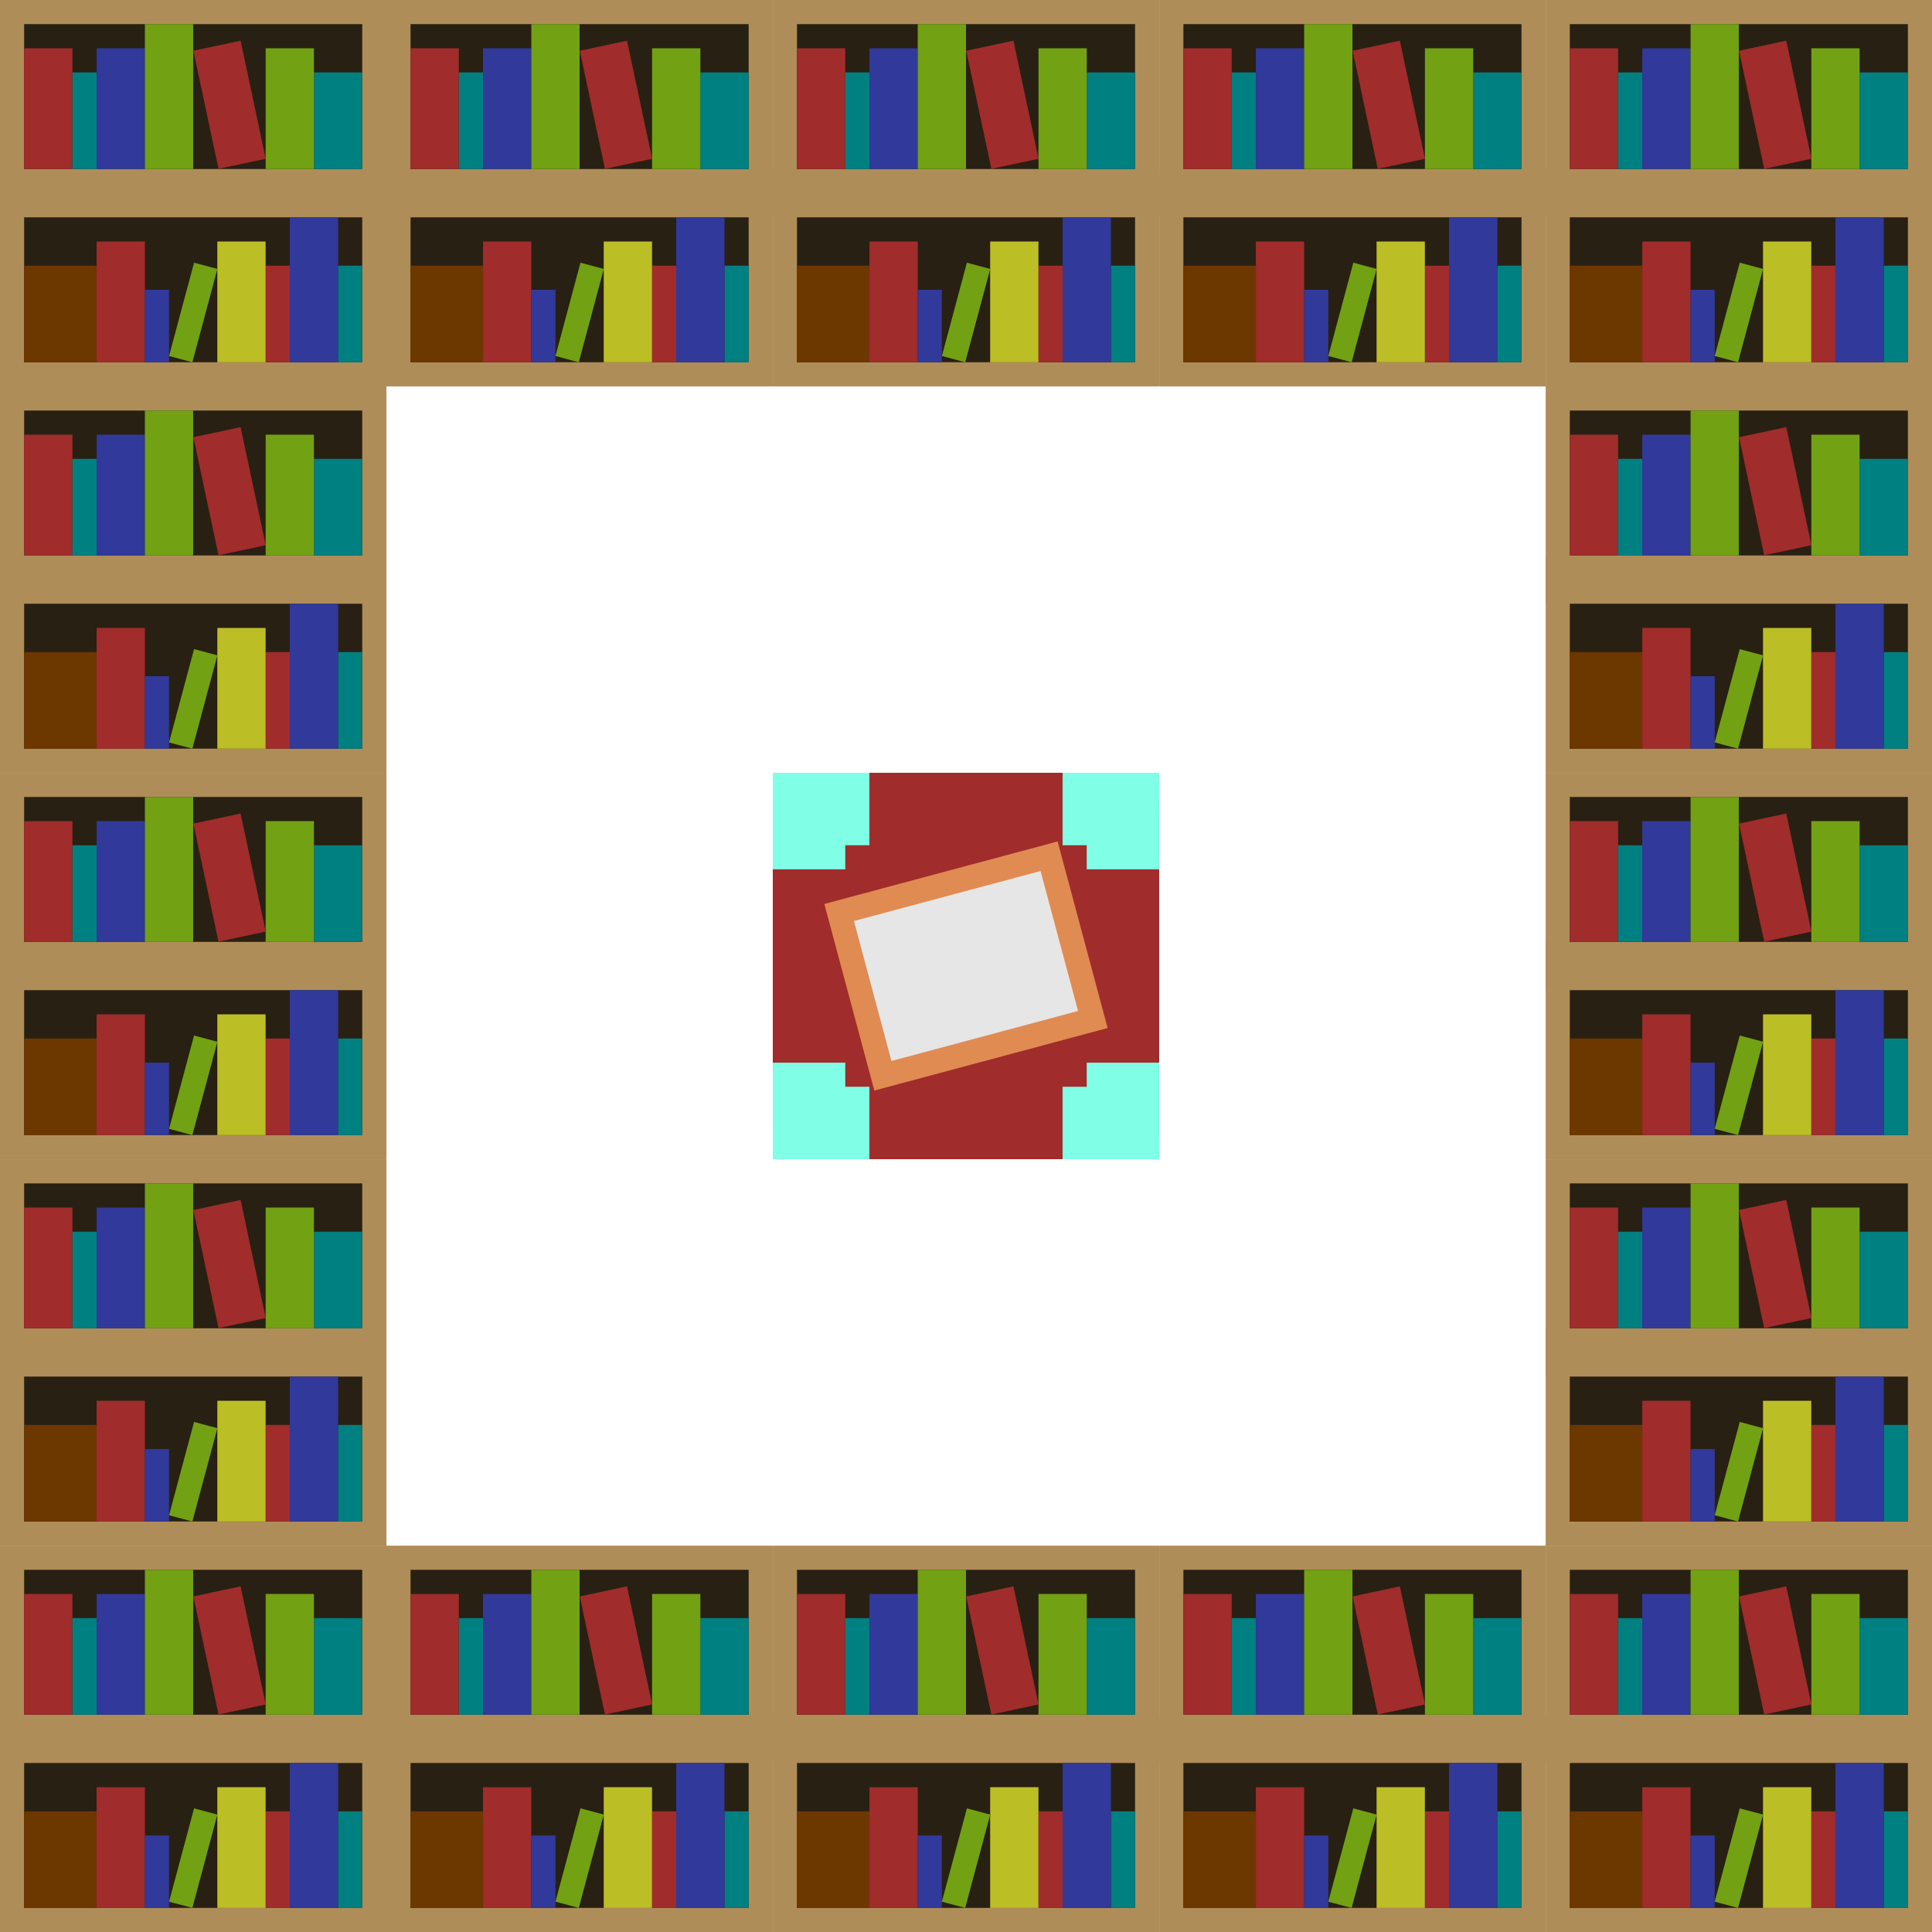 <?xml version="1.0" encoding="UTF-8"?>
<svg width="160" height="160" version="1.1" viewBox="0 0 42.333 42.333" xmlns="http://www.w3.org/2000/svg" xmlns:cc="http://creativecommons.org/ns#" xmlns:dc="http://purl.org/dc/elements/1.1/" xmlns:rdf="http://www.w3.org/1999/02/22-rdf-syntax-ns#" xmlns:xlink="http://www.w3.org/1999/xlink">
 <g transform="translate(16.933 16.933)">
  <rect width="8.467" height="8.467" fill="#a02c2c" stop-color="#000000" stroke-width="1.058"/>
  <path d="m0 0h2.117v1.587h-0.529v0.529h-1.587z" fill="#80ffe6"/>
  <path d="m8.467 0h-2.117v1.587h0.529v0.529h1.587z" fill="#80ffe6"/>
  <path d="m0 8.467h2.117v-1.587h-0.529v-0.529h-1.587z" fill="#80ffe6"/>
  <path d="m8.467 8.467h-2.117v-1.587h0.529v-0.529h1.587z" fill="#80ffe6"/>
  <g transform="rotate(-15 4.233 4.233)">
   <rect x="1.587" y="2.117" width="5.292" height="4.233" fill="#e08b52" stop-color="#000000"/>
   <rect x="2.117" y="2.646" width="4.233" height="3.175" fill="#e6e6e6" stop-color="#000000"/>
  </g>
 </g>
 <g id="o">
  <rect width="8.467" height="8.467" fill="#af8d58" stop-color="#000000" stroke-width="1.058"/>
  <rect x=".529" y=".529" width="7.408" height="7.408" fill="#282013" stop-color="#000000" stroke-width=".926"/>
  <rect y="3.704" width="8.467" height="1.058" fill="#af8d58" stop-color="#000000" stroke-width=".374"/>
  <rect x=".529" y="1.058" width="1.058" height="2.646" fill="#a02c2c" stop-color="#000000"/>
  <rect x="1.588" y="1.587" width=".529" height="2.117" fill="#008080" stop-color="#000000"/>
  <rect x="2.117" y="1.058" width="1.058" height="2.646" fill="#31399b" stop-color="#000000"/>
  <rect x="3.175" y=".529" width="1.058" height="3.175" fill="#72a114" stop-color="#000000"/>
  <rect x="6.879" y="1.587" width="1.058" height="2.117" fill="#008080" stop-color="#000000"/>
  <rect x="5.821" y="1.058" width="1.058" height="2.646" fill="#72a114" stop-color="#000000"/>
  <rect transform="matrix(.978 -.208 .208 .978 0 0)" x="3.914" y="1.969" width="1.058" height="2.646" fill="#a02c2c" stop-color="#000000"/>
  <rect x=".529" y="5.821" width="1.587" height="2.117" fill="#6d3700" stop-color="#000000"/>
  <rect x="2.117" y="5.292" width="1.058" height="2.646" fill="#a02c2c" stop-color="#000000"/>
  <rect x="3.175" y="6.35" width=".529" height="1.587" fill="#31399b" stop-color="#000000"/>
  <rect x="7.408" y="5.821" width=".529" height="2.117" fill="#008080" stop-color="#000000"/>
  <rect x="6.35" y="4.762" width="1.058" height="3.175" fill="#31399b" stop-color="#000000"/>
  <rect x="5.821" y="5.821" width=".529" height="2.117" fill="#a02c2c" stop-color="#000000"/>
  <rect x="4.762" y="5.292" width="1.058" height="2.646" fill="#bcbe26" stop-color="#000000"/>
  <rect transform="rotate(15)" x="5.597" y="4.459" width=".529" height="2.117" fill="#72a114" stop-color="#000000"/>
 </g>
 <use id="n" transform="translate(8.467)" width="100%" height="100%" xlink:href="#o"/>
 <use id="m" transform="translate(8.467)" width="100%" height="100%" xlink:href="#n"/>
 <use id="l" transform="translate(8.467)" width="100%" height="100%" xlink:href="#m"/>
 <use id="k" transform="translate(8.467)" width="100%" height="100%" xlink:href="#l"/>
 <use id="j" transform="translate(0,8.467)" width="100%" height="100%" xlink:href="#k"/>
 <use id="i" transform="translate(0,8.467)" width="100%" height="100%" xlink:href="#j"/>
 <use id="h" transform="translate(0,8.467)" width="100%" height="100%" xlink:href="#i"/>
 <use id="g" transform="translate(0,8.467)" width="100%" height="100%" xlink:href="#h"/>
 <use id="f" transform="translate(-8.467)" width="100%" height="100%" xlink:href="#g"/>
 <use id="e" transform="translate(-8.467)" width="100%" height="100%" xlink:href="#f"/>
 <use id="d" transform="translate(-8.467)" width="100%" height="100%" xlink:href="#e"/>
 <use id="c" transform="translate(-8.467)" width="100%" height="100%" xlink:href="#d"/>
 <use id="b" transform="translate(0,-8.467)" width="100%" height="100%" xlink:href="#c"/>
 <use id="a" transform="translate(0,-8.467)" width="100%" height="100%" xlink:href="#b"/>
 <use transform="translate(0,-8.467)" width="100%" height="100%" xlink:href="#a"/>
</svg>
